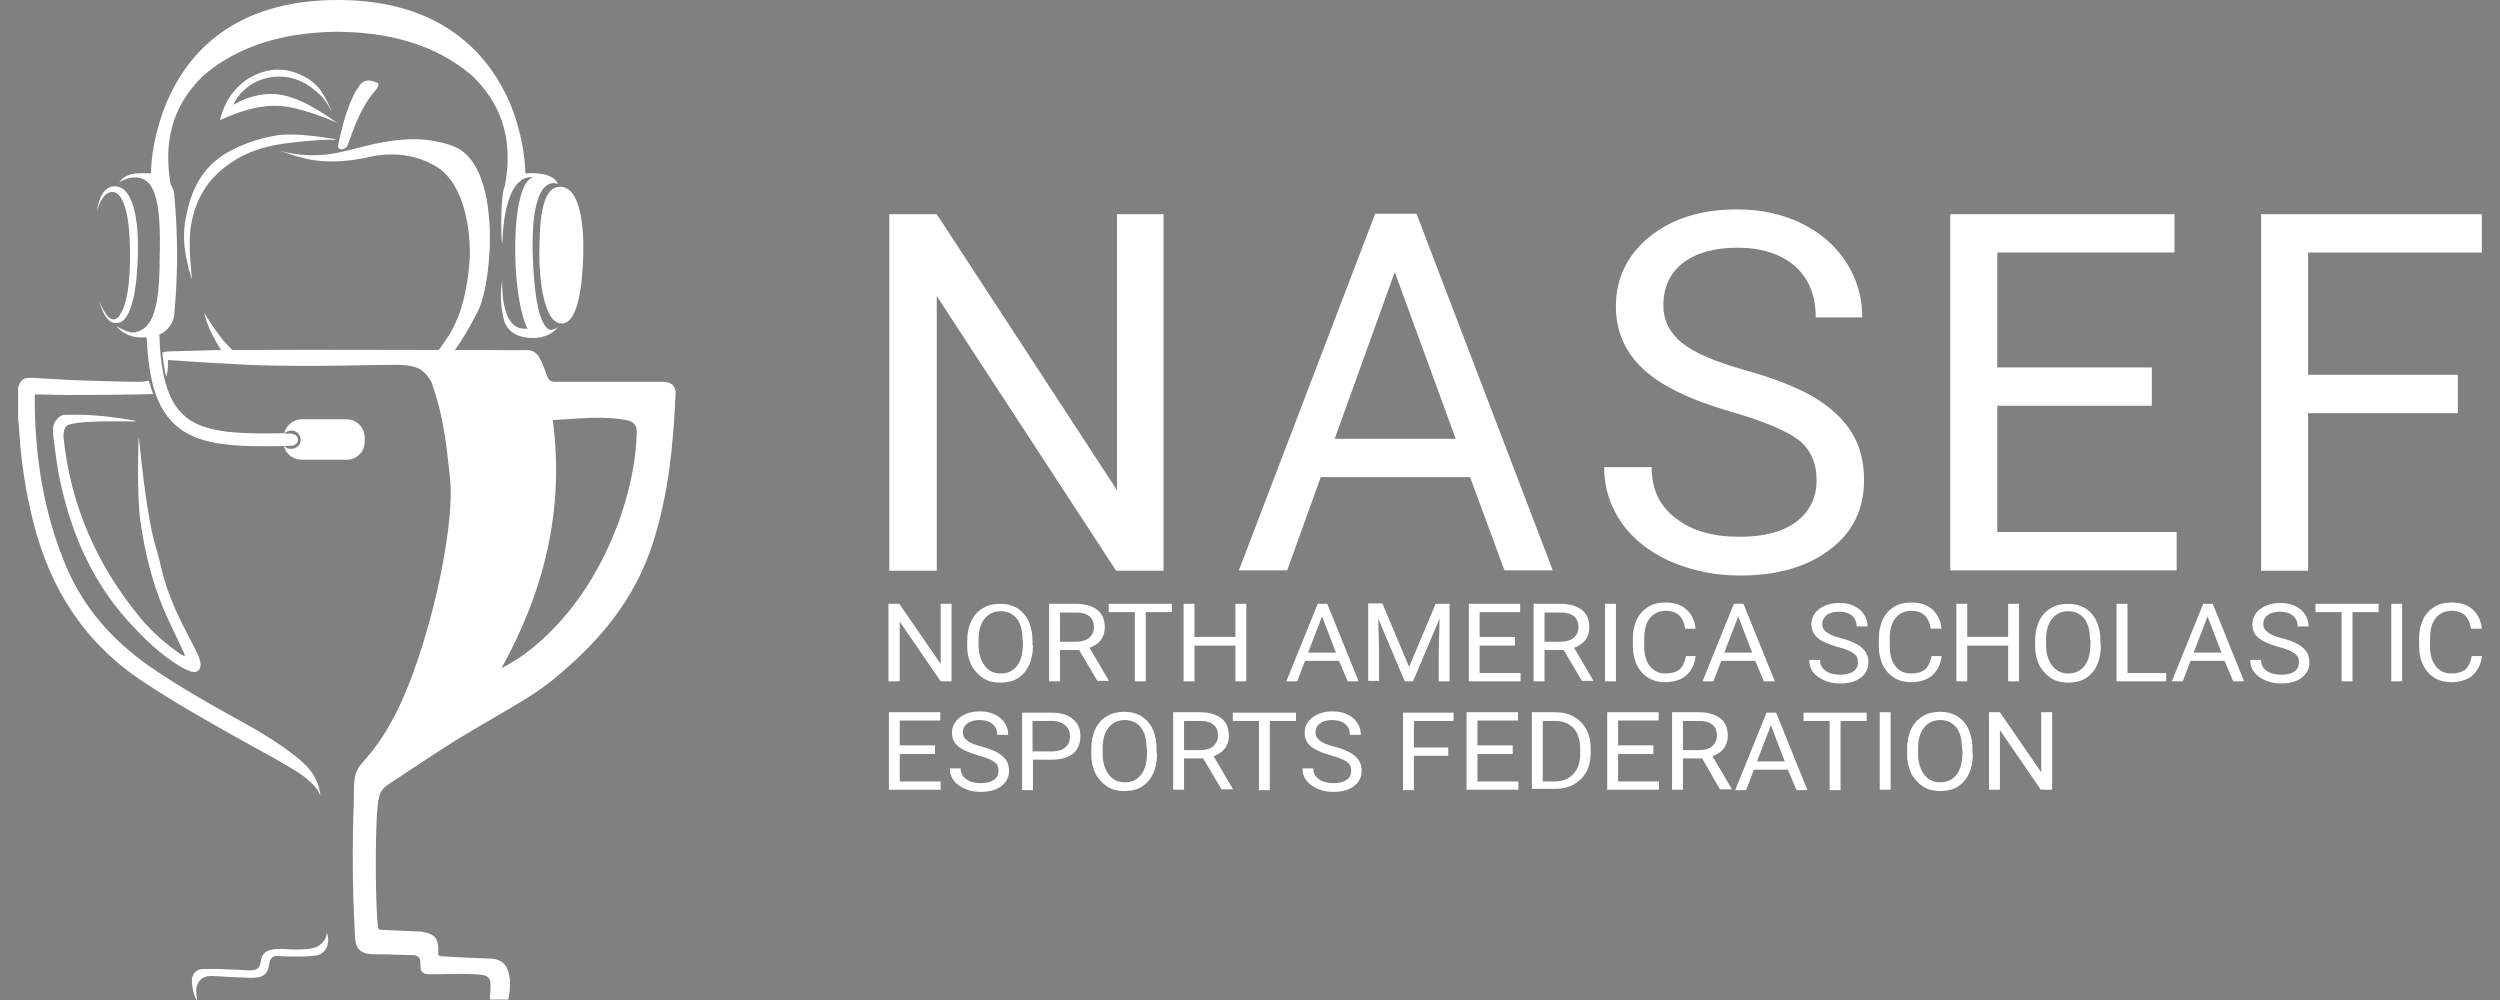 <?xml version="1.0" encoding="utf-8"?>
<!-- Generator: Adobe Illustrator 16.0.0, SVG Export Plug-In . SVG Version: 6.00 Build 0)  -->
<!DOCTYPE svg PUBLIC "-//W3C//DTD SVG 1.1//EN" "http://www.w3.org/Graphics/SVG/1.1/DTD/svg11.dtd">
<svg version="1.1" id="Layer_1" xmlns="http://www.w3.org/2000/svg" xmlns:xlink="http://www.w3.org/1999/xlink" x="0px" y="0px"
	 width="250px" height="100px" viewBox="75 0 250 100" enable-background="new 75 0 250 100" xml:space="preserve">
<rect x="75" y="0" width="250" height="100" fill="#808080" stroke="none"/>
<g>
	<path fill="none" d="M137.81,42.099c-2.525-0.522-5.006-0.174-7.575-0.044c1.219,8.881-0.784,17.066-5.137,24.814
		c1.611-0.826,2.96-1.828,4.223-3.004c3.483-3.221,5.834-7.183,7.488-11.58c1.088-2.917,1.741-5.92,1.828-9.011
		C138.681,42.577,138.419,42.229,137.81,42.099z"/>
	<path fill="#010101" d="M107.727,93.078c0-0.044,0-0.044-0.043-0.044C107.684,93.034,107.684,93.078,107.727,93.078z"/>
	<path fill="#FFFFFF" d="M108.729,12.277c-0.436-0.218-3.004-2.307-5.573-2.786c-2.568-0.479-4.833,1.001-4.833,1.001
		c0.218-0.522,0.566-1.001,1.001-1.394c1.567-1.61,4.528-2.046,6.748-0.392c1.175,0.871,1.567,1.437,2.09,2.438
		c0.043,0.043-0.436-1.132-1.088-2.09c-0.436-0.609-1.132-1.132-1.263-1.175c-1.916-1.175-3.831-1.219-5.79-0.131
		c-0.653,0.349-1.524,1.132-2.09,2.003c-0.653,1.045-0.958,2.22-0.914,2.264c0.043,0,2.96-1.523,5.659-1.437
		C105.246,10.623,109.338,12.582,108.729,12.277z"/>
	<path fill="#FFFFFF" d="M98.019,16.326c1.611-1.132,3.439-1.698,5.355-1.959c0.697-0.131,3.875-0.436,4.745-0.392
		c0.131,0,0.305,0,0.436,0v-0.043c-0.043,0-0.13-0.043-0.174-0.043c-0.609-0.087-3.787-0.653-5.747-0.348
		c-1.959,0.348-3.961,1.044-5.442,2.046c-2.351,1.611-3.221,3.918-3.7,6.661c-0.087,0.696-0.131,1.567-0.043,2.351
		c0.217,1.829,0.74,3.439,0.74,3.265c0,0-0.217-2.264-0.217-3.004c0-0.696,0-1.393,0.087-2.046
		C94.449,20.07,95.711,17.893,98.019,16.326z"/>
	<path fill="#FFFFFF" d="M106.682,94.688c-0.522,0.262-1.916,0.262-2.133,0.262c-0.609,0-1.219-0.087-1.872-0.044
		c-1.044,0.044-1.523,0.436-1.61,1.307c-0.087,0.565-0.349,0.826-1.088,0.826c-0.566,0-1.132-0.086-1.742-0.086
		c-1.001-0.044-1.959-0.088-2.96-0.044c-0.609,0-0.914,0.392-1.045,0.827c-0.174,0.609,0.218,2.177,0.479,2.264
		c0,0-0.13-0.958-0.087-1.176c0.218-0.87,0.696-1.306,1.785-1.219c1.176,0.087,2.395,0.131,3.57,0.174
		c1.35,0.044,1.828-0.348,1.959-1.48c0.043-0.348,0.305-0.695,0.653-0.695s0.827,0.043,1.175,0.043c0.915,0,1.829,0.043,2.743-0.087
		c1.219-0.087,1.61-1.524,1.088-2.481C107.814,93.34,107.597,94.21,106.682,94.688z"/>
	<path fill="#FFFFFF" d="M81.824,42.49c0.697-0.218,1.48-0.261,2.177-0.305c1.437-0.087,2.873-0.043,4.31-0.043
		c0.13,0,0.218,0,0.348-0.043c-2.351-0.436-4.702-0.697-7.096-0.61c-0.043,0-0.131,0-0.174,0c-0.261,0-0.784,0.349-1.001,0.958
		c-0.174,0.522-0.043,1.306,0,1.567c0.174,1.437,0.348,2.83,0.653,4.223c1.132,5.181,3.178,9.882,6.748,13.844
		c1.567,1.741,3.265,3.396,5.311,4.614c0.349,0.219,0.697,0.349,1.088,0.479c0.522,0.13,0.871-0.175,0.871-0.696
		c0-0.262-0.087-0.523-0.174-0.784c-0.218-0.522-0.479-1.001-0.74-1.523c-1.262-2.351-2.395-4.702-3.004-7.313
		c-0.174-0.74-0.348-1.48-0.566-2.178c-1.045-3.439-1.654-10.971-1.698-10.971c-0.043,0.218-0.218,5.877,0.174,8.49
		c0.436,3.004,1.132,5.92,2.308,8.706c0.609,1.437,1.306,2.786,1.959,4.224c0.087,0.13,0.131,0.305,0.174,0.479
		c-0.218-0.043-0.349-0.131-0.479-0.218c-1.437-1.001-2.786-2.177-3.918-3.526c-4.397-5.311-7.053-11.319-7.75-18.198
		C81.345,43.187,81.432,42.621,81.824,42.49z"/>
	<path fill="#FFFFFF" d="M128.929,25.468c0,2.351,0.435,6.792,2.177,6.879c1.698,0.087,2.133-3.788,2.22-6.835
		c0.087-3.265-0.392-6.879-2.351-6.835C129.016,18.72,128.972,22.638,128.929,25.468z"/>
	<path fill="#FFFFFF" d="M84.566,21.375v-0.043C84.566,21.375,84.566,21.375,84.566,21.375z"/>
	<path fill="#FFFFFF" d="M86.221,19.199c0.74-0.043,1.785,1.132,1.785,6.269c0,4.136-0.653,5.616-1.132,6.182
		c-0.914,1.088-1.785-1.132-1.959-1.567c0.349,1.263,0.871,2.221,1.654,2.221c1.698,0.087,2.133-3.788,2.22-6.835
		c0.087-3.265-0.392-6.878-2.351-6.835c-1.045,0-1.567,1.176-1.785,2.656C84.697,21.027,85.176,19.199,86.221,19.199z"/>
	<path fill="#FFFFFF" d="M111.994,8.054c-0.479-0.044-0.827,0.174-1.045,0.522c-0.261,0.349-0.522,0.74-0.697,1.176
		c-0.696,1.523-1.088,3.134-1.437,4.745c-0.043,0.261,0.087,0.436,0.348,0.436s0.522-0.174,0.61-0.436
		c0.696-1.959,1.393-3.918,2.83-5.529c0.087-0.087,0.13-0.218,0.174-0.305c0.13-0.261,0.043-0.392-0.218-0.436
		C112.385,8.098,112.167,8.098,111.994,8.054z"/>
	<path fill="#FFFFFF" d="M141.206,38.18c-3.57,0-7.14,0-10.709,0c-0.392,0-0.61-0.13-0.74-0.479
		c-0.261-0.653-0.479-1.35-0.827-1.959c-0.261-0.435-0.653-0.74-1.263-0.74c-1.262,0.044-2.568,0-3.831,0c-1.132,0-2.264,0-3.352,0
		c0.696-0.958,1.262-1.872,2.307-3.875c1.48-2.917,2.438-14.627-2.438-16.5c-4.876-1.829-9.534,0.435-12.407,0.784
		c-2.874,0.392-4.963-0.349-4.963-0.349s2.264,0.871,3.744,1.001c1.654,0.174,3.309,0.043,4.919-0.305
		c0.915-0.218,4.005-0.914,7.009,0.914c2.96,1.829,3.439,6.878,3.309,9.229c-0.087,1.48-0.305,2.96-0.696,4.397
		c-0.305,1.132-0.784,2.264-1.393,3.265c-0.305,0.479-0.653,0.958-1.001,1.437c-6.226,0-12.495-0.043-18.72,0
		c-0.653,0-1.262,0-1.916,0c-0.305-0.305-0.609-0.609-0.914-0.958c-1.175-1.48-1.916-2.786-1.916-2.786s0.261,1.306,1.132,2.786
		c0.174,0.348,0.392,0.653,0.566,0.958c-1.654,0.044-3.309,0.087-4.963,0.131c-0.436,0-0.697,0.043-0.915,0.13
		c0.087,0.697,0.174,1.567,0.392,2.438c0.13-0.435,0.174-0.871,0.174-1.262c0-0.131,0-0.261,0-0.436c0.13,0,2.786,0.218,6.356,0.392
		c0.522,0.043,1.088,0.043,1.654,0.087c1.045,0.043,2.133,0.087,3.222,0.087c4.397,0.087,9.055-0.087,11.667-0.087
		c0.522,0,1.61,0.043,2.307,0.436c0.043,0.043,0.087,0.043,0.131,0.087c0.435,0.305,0.696,0.696,0.871,0.958
		c0.087,0.174,0.174,0.305,0.174,0.305c1.132,3.309,1.393,5.529,1.829,9.534c0.436,4.005-1.219,12.799-3.744,19.634
		c-2.394,6.53-4.789,8.402-5.398,9.316c-0.61,0.958-0.436,2.395-0.479,3.309c-0.305,7.881,0.13,13.018,0.087,13.148
		c0.043,1.697,0.392,2.264,2.308,2.22c1.132,0,2.743,0.087,3.613,0.087c0.087,0,0.566,0.131,0.609,0.436
		c0.131,0.566-0.218,1.437,0.871,1.48c1.088,0,4.441-0.131,5.529,0.087c0.13,0.044,0.522,0.174,0.609,0.565
		c0.13,0.523-0.043,1.394,0,1.873c0.784,0,0.914,0,1.828,0c0.174-0.915,0.261-1.873,0-2.787c-0.261-0.871-0.871-1.262-1.741-1.306
		c-1.567-0.044-3.134-0.131-4.702-0.218c-0.609-0.043-0.609-0.043-0.566-0.652c0-1.133-0.349-1.568-1.48-1.785
		c-0.043,0-0.13,0-0.174-0.044c-1.306-0.044-2.656-0.131-3.962-0.175c-0.348,0-0.435-0.13-0.435-0.435
		c-0.305-3.222-0.261-11.755,0.13-12.8c0.087-0.565,0.436-1.001,0.914-1.306c2.264-1.48,4.484-3.004,6.792-4.44
		c2.481-1.523,5.05-2.917,7.532-4.484c1.35-0.871,2.612-1.872,3.788-2.961c3.831-3.395,6.792-7.357,8.359-12.276
		c1.567-4.876,2.046-9.882,2.264-14.933C142.599,38.572,142.12,38.18,141.206,38.18z M138.681,43.23
		c-0.087,3.091-0.784,6.095-1.829,9.012c-1.654,4.396-4.005,8.358-7.488,11.58c-1.262,1.176-2.612,2.177-4.223,3.004
		c4.31-7.749,6.312-15.934,5.137-24.815c2.568-0.13,5.093-0.479,7.575,0.043C138.419,42.229,138.681,42.577,138.681,43.23z"/>
	<path fill="#FFFFFF" d="M105.42,77.666c0.653,0.523,1.262,1.045,1.61,1.873c0,0.043,0-1.307-1.132-2.656s-3.961-3.178-6.226-4.44
		c-3.309-1.829-6.617-3.657-9.751-5.834c-3.657-2.568-6.487-5.747-8.272-9.882c-2.307-5.442-3.178-11.146-3.178-17.022
		c0-0.087,0-0.174,0.043-0.261c0.261,0,0.479,0,0.74,0c2.525,0.13,10.23,0,11.058-0.043c-0.13-0.392-0.305-0.871-0.435-1.35
		c-0.174,0.043-0.522,0.13-0.74,0.13c-1.916,0-3.831-0.087-5.747-0.13c-1.654-0.044-3.353-0.174-5.007-0.261
		c-1.001-0.043-1.219,0.043-1.567,0.914c0,1.088,0,2.177,0,3.265c0.043,0.261,0.087,0.566,0.087,0.827
		c0.174,3.178,0.653,6.356,1.437,9.447c1.698,6.704,5.181,12.146,11.058,15.977c2.873,1.916,5.877,3.614,8.881,5.312
		C99.063,74.01,103.983,76.578,105.42,77.666z"/>
	<path fill="#FFFFFF" d="M111.471,44.145v-0.392c0-1.001-0.827-1.829-1.829-1.829h-4.44c-0.871,0-1.567,0.609-1.785,1.393
		c-4.005,0.087-6.965,0-8.968-1.045c-2.177-1.132-3.265-3.57-3.483-8.098c0-0.13,0-0.435-0.043-0.696l0,0
		c0.871-0.392,1.524-1.263,1.524-2.264c0.348-3.831,0.348-7.663,0-11.494c0-0.479-0.131-0.914-0.392-1.306
		c-0.653-3.918-0.044-7.619,3.221-10.797c2.743-2.395,6.966-4.397,13.496-4.44c6.53,0.043,10.753,2.046,13.54,4.484
		c3.265,3.222,3.918,6.922,3.178,10.927c-0.479,0.827-0.392,5.747-0.261,5.747c0.043,0-0.043-6.878,3.091-6.617h0.043
		c-2.395,0.436-2.308,11.842-0.61,15.15h-0.392c-2.395-0.087-2.133-4.833-2.133-4.833c-0.392,1.872,0.131,4.049,0.305,4.354
		c0.087,0.174,0.218,0.348,0.349,0.522c0.261,0.305,0.653,0.522,0.958,0.653c1.829,0.609,3.483-0.043,3.962-0.914l-0.131,0.13
		c-0.174,0.131-0.348,0.174-0.609,0.218c-0.609-0.13-1.567-1.262-1.785-7.401c-0.261-8.707,2.525-7.183,2.525-7.183l0,0l0,0
		c-0.349-0.784-1.306-1.176-3.222-1.088h-0.043c-0.087-3.831-1.611-7.184-1.611-7.184l0,0C123.835,5.485,119.264,0,108.772,0
		C98.236,0,93.709,5.485,91.706,10.144l0,0c0,0-1.523,3.353-1.611,7.184c-0.043,0-0.087,0-0.13,0h-1.001
		c-0.827,0-1.611,0.261-2.046,0.914c0.348-0.261,1.001-0.436,1.001-0.436c2.525-0.479,3.222,1.872,3.047,8.098
		c0,5.834-1.044,7.096-2.612,7.357l0,0c-0.697,0-1.698-0.653-1.698-0.653c0.435,0.653,1.48,1.132,2.307,1.132h0.697l0,0
		c0,0.261,0.043,0.479,0.043,0.566c0.261,4.963,1.523,7.706,4.136,9.099c1.916,1.001,4.397,1.219,7.662,1.219
		c0.827,0,1.654,0,2.569-0.043c1.001-0.044,0.958-1.219-0.044-1.219c-0.217,0-0.392,0-0.609,0c0.174-0.174,0.436-0.305,0.697-0.305
		c0.74,0,0.958,0.653,0.958,0.914c0,0.522-0.435,0.915-0.958,0.915c-0.305,0-0.566-0.131-0.74-0.349
		c0.174,0.827,0.914,1.437,1.785,1.437h4.44C110.644,46.017,111.471,45.189,111.471,44.145z"/>
	<g>
		<path fill="#FFFFFF" d="M191.358,57.074h-4.745l-17.937-27.47v27.47h-4.746V21.419h4.746L186.7,49.021V21.419h4.658V57.074
			L191.358,57.074z"/>
		<path fill="#FFFFFF" d="M222.007,47.714h-14.933l-3.353,9.317h-4.832l13.627-35.656h4.135l13.627,35.656h-4.832L222.007,47.714z
			 M208.468,43.883h12.102l-6.094-16.674L208.468,43.883z"/>
		<path fill="#FFFFFF" d="M248.128,41.184c-4.049-1.175-6.966-2.568-8.795-4.266c-1.828-1.698-2.742-3.788-2.742-6.27
			c0-2.83,1.132-5.137,3.352-6.965c2.265-1.829,5.182-2.743,8.751-2.743c2.438,0,4.614,0.479,6.53,1.437
			c1.916,0.958,3.396,2.264,4.441,3.918c1.044,1.655,1.566,3.483,1.566,5.442h-4.658c0-2.177-0.696-3.875-2.046-5.094
			c-1.394-1.219-3.309-1.872-5.79-1.872c-2.308,0-4.137,0.522-5.441,1.523c-1.307,1.001-1.96,2.438-1.96,4.267
			c0,1.437,0.61,2.699,1.829,3.701c1.219,1.001,3.352,1.916,6.312,2.743c2.96,0.827,5.268,1.741,6.965,2.743
			c1.654,1.001,2.918,2.177,3.744,3.526c0.828,1.35,1.219,2.917,1.219,4.745c0,2.874-1.131,5.224-3.395,6.922
			c-2.265,1.741-5.269,2.611-9.057,2.611c-2.438,0-4.744-0.479-6.878-1.393c-2.134-0.957-3.744-2.221-4.919-3.875
			c-1.133-1.654-1.742-3.482-1.742-5.572h4.746c0,2.177,0.783,3.875,2.395,5.094c1.61,1.263,3.699,1.872,6.398,1.872
			c2.482,0,4.398-0.522,5.703-1.524c1.307-1,2.004-2.394,2.004-4.135c0-1.741-0.61-3.091-1.829-4.049
			C253.569,43.056,251.349,42.099,248.128,41.184z"/>
		<path fill="#FFFFFF" d="M290.183,40.575h-15.455v12.625h17.937v3.832h-22.638V21.419h22.42v3.831h-17.719v11.493h15.455V40.575z"
			/>
		<path fill="#FFFFFF" d="M320.788,41.315h-14.977v15.759h-4.701V21.419h22.072v3.831h-17.371v12.233h14.977V41.315z"/>
	</g>
	<g>
		<path fill="#FFFFFF" d="M170.113,68.133h-1.045l-4.092-5.965v5.965h-1.132v-7.75h1.088l4.136,6.008v-6.008h1.088v7.75H170.113z"/>
		<path fill="#FFFFFF" d="M178.297,64.52c0,0.739-0.13,1.436-0.392,2.002s-0.653,1.002-1.132,1.307
			c-0.479,0.305-1.088,0.435-1.741,0.435s-1.219-0.13-1.698-0.435s-0.871-0.74-1.176-1.264c-0.261-0.565-0.435-1.175-0.435-1.915
			v-0.565c0-0.74,0.13-1.394,0.392-1.959c0.261-0.566,0.653-1.002,1.176-1.307c0.479-0.305,1.088-0.436,1.698-0.436
			c0.653,0,1.219,0.131,1.741,0.436c0.479,0.305,0.871,0.74,1.132,1.307c0.261,0.565,0.392,1.219,0.392,2.002v0.393H178.297z
			 M177.252,63.996c0-0.914-0.174-1.61-0.566-2.133c-0.392-0.479-0.914-0.74-1.611-0.74c-0.696,0-1.219,0.262-1.611,0.74
			c-0.392,0.479-0.609,1.176-0.609,2.047v0.565c0,0.87,0.218,1.567,0.609,2.089c0.392,0.523,0.915,0.784,1.611,0.784
			c0.697,0,1.219-0.261,1.611-0.74c0.392-0.479,0.566-1.175,0.609-2.046v-0.566H177.252z"/>
		<path fill="#FFFFFF" d="M182.912,64.998h-1.916v3.135h-1.088v-7.75h2.699c0.914,0,1.611,0.218,2.133,0.609
			c0.479,0.393,0.74,0.958,0.74,1.742c0,0.479-0.13,0.914-0.392,1.262c-0.261,0.349-0.653,0.609-1.132,0.784l1.916,3.265v0.044
			h-1.132L182.912,64.998z M180.997,64.171h1.654c0.522,0,0.958-0.131,1.263-0.392c0.305-0.262,0.479-0.609,0.479-1.045
			c0-0.479-0.13-0.828-0.435-1.089s-0.74-0.392-1.306-0.392h-1.654V64.171z"/>
		<path fill="#FFFFFF" d="M192.185,61.211h-2.612v6.922h-1.088v-6.922h-2.612v-0.828h6.312V61.211z"/>
		<path fill="#FFFFFF" d="M199.629,68.133h-1.088v-3.57h-4.092v3.57h-1.088v-7.75h1.088v3.309h4.092v-3.309h1.088V68.133z"/>
		<path fill="#FFFFFF" d="M208.902,66.086h-3.396l-0.783,2.047h-1.089l3.135-7.75h0.958l3.135,7.75h-1.089L208.902,66.086z
			 M205.812,65.259h2.786l-1.394-3.613L205.812,65.259z"/>
		<path fill="#FFFFFF" d="M213.256,60.383l2.655,6.312l2.656-6.312h1.393v7.75h-1.088v-3.004l0.087-3.266l-2.655,6.27h-0.827
			l-2.655-6.27l0.086,3.222v3.004h-1.088V60.34h1.437V60.383z"/>
		<path fill="#FFFFFF" d="M226.491,64.562h-3.527v2.742h4.093v0.828h-5.181v-7.75h5.137v0.828h-4.049v2.48h3.527V64.562z"/>
		<path fill="#FFFFFF" d="M231.366,64.998h-1.915v3.135h-1.089v-7.75h2.699c0.914,0,1.611,0.218,2.134,0.609
			c0.479,0.393,0.739,0.958,0.739,1.742c0,0.479-0.13,0.914-0.391,1.262c-0.262,0.349-0.654,0.609-1.133,0.784l1.916,3.265v0.044
			h-1.132L231.366,64.998z M229.451,64.171h1.654c0.522,0,0.958-0.131,1.263-0.392c0.305-0.262,0.479-0.609,0.479-1.045
			c0-0.479-0.131-0.828-0.436-1.089s-0.74-0.392-1.306-0.392h-1.654V64.171z"/>
		<path fill="#FFFFFF" d="M236.591,68.133h-1.088v-7.75h1.088V68.133z"/>
		<path fill="#FFFFFF" d="M244.558,65.65c-0.087,0.828-0.436,1.438-0.957,1.916c-0.523,0.436-1.264,0.652-2.134,0.652
			c-0.958,0-1.741-0.348-2.308-1c-0.566-0.654-0.871-1.524-0.871-2.613v-0.74c0-0.739,0.131-1.35,0.393-1.915
			s0.652-0.958,1.132-1.263s1.089-0.436,1.741-0.436c0.871,0,1.567,0.219,2.09,0.697s0.827,1.088,0.914,1.916h-1.045
			c-0.087-0.61-0.305-1.045-0.609-1.35c-0.305-0.262-0.74-0.436-1.307-0.436c-0.695,0-1.219,0.261-1.61,0.74
			c-0.392,0.479-0.565,1.175-0.565,2.045v0.74c0,0.828,0.174,1.524,0.565,2.003c0.349,0.479,0.871,0.74,1.567,0.74
			c0.609,0,1.045-0.13,1.393-0.392c0.305-0.262,0.523-0.697,0.654-1.35h0.957V65.65z"/>
		<path fill="#FFFFFF" d="M250.522,66.086h-3.396l-0.783,2.047h-1.088l3.134-7.75h0.958l3.135,7.75h-1.089L250.522,66.086z
			 M247.431,65.259h2.787l-1.394-3.613L247.431,65.259z"/>
		<path fill="#FFFFFF" d="M258.75,64.693c-0.914-0.262-1.61-0.566-2.003-0.914c-0.392-0.349-0.609-0.828-0.609-1.35
			c0-0.609,0.262-1.133,0.784-1.524s1.175-0.609,2.003-0.609c0.565,0,1.045,0.087,1.479,0.305c0.436,0.218,0.784,0.479,1.001,0.871
			c0.262,0.349,0.349,0.739,0.349,1.175h-1.089c0-0.479-0.174-0.826-0.479-1.088s-0.74-0.392-1.306-0.392
			c-0.522,0-0.958,0.13-1.22,0.349c-0.261,0.217-0.435,0.521-0.435,0.914c0,0.305,0.13,0.565,0.435,0.783
			c0.262,0.218,0.74,0.436,1.438,0.609c0.696,0.174,1.219,0.393,1.61,0.609c0.392,0.218,0.653,0.479,0.871,0.783
			c0.174,0.306,0.261,0.654,0.261,1.045c0,0.609-0.261,1.133-0.783,1.524s-1.219,0.565-2.047,0.565
			c-0.565,0-1.088-0.087-1.566-0.305c-0.479-0.217-0.871-0.479-1.133-0.826c-0.261-0.35-0.391-0.74-0.391-1.22h1.088
			c0,0.479,0.174,0.827,0.566,1.089c0.348,0.261,0.87,0.392,1.479,0.392c0.565,0,1.001-0.131,1.306-0.349
			c0.305-0.217,0.436-0.522,0.436-0.914s-0.131-0.652-0.436-0.871C260.013,65.085,259.49,64.867,258.75,64.693z"/>
		<path fill="#FFFFFF" d="M269.155,65.65c-0.088,0.828-0.436,1.438-0.958,1.916c-0.522,0.436-1.263,0.652-2.134,0.652
			c-0.957,0-1.74-0.348-2.307-1c-0.566-0.654-0.871-1.524-0.871-2.613v-0.74c0-0.739,0.131-1.35,0.393-1.915
			c0.261-0.565,0.652-0.958,1.131-1.263c0.479-0.305,1.089-0.436,1.742-0.436c0.871,0,1.566,0.219,2.09,0.697
			c0.521,0.479,0.826,1.088,0.914,1.916h-1.089c-0.087-0.61-0.305-1.045-0.609-1.35c-0.305-0.262-0.74-0.436-1.306-0.436
			c-0.697,0-1.219,0.261-1.611,0.74c-0.392,0.479-0.566,1.175-0.566,2.045v0.74c0,0.828,0.175,1.524,0.566,2.003
			c0.349,0.479,0.871,0.74,1.567,0.74c0.609,0,1.045-0.13,1.394-0.392c0.305-0.262,0.521-0.697,0.652-1.35h1.002V65.65z"/>
		<path fill="#FFFFFF" d="M276.904,68.133h-1.089v-3.57h-4.092v3.57h-1.088v-7.75h1.088v3.309h4.092v-3.309h1.089V68.133z"/>
		<path fill="#FFFFFF" d="M285.089,64.52c0,0.739-0.131,1.436-0.392,2.002s-0.653,1.002-1.132,1.307s-1.089,0.435-1.742,0.435
			c-0.652,0-1.219-0.13-1.697-0.435s-0.871-0.74-1.176-1.264c-0.262-0.565-0.436-1.175-0.436-1.915v-0.565
			c0-0.74,0.131-1.394,0.393-1.959c0.261-0.566,0.652-1.002,1.176-1.307c0.479-0.305,1.088-0.436,1.697-0.436
			c0.652,0,1.219,0.131,1.741,0.436c0.479,0.305,0.87,0.74,1.132,1.307c0.262,0.565,0.393,1.219,0.393,2.002v0.393H285.089z
			 M284.001,63.996c0-0.914-0.175-1.61-0.566-2.133c-0.393-0.479-0.914-0.74-1.611-0.74c-0.696,0-1.219,0.262-1.61,0.74
			s-0.609,1.176-0.609,2.047v0.565c0,0.87,0.218,1.567,0.609,2.089c0.392,0.523,0.958,0.784,1.61,0.784
			c0.697,0,1.219-0.261,1.611-0.74c0.392-0.479,0.566-1.175,0.609-2.046v-0.566H284.001z"/>
		<path fill="#FFFFFF" d="M287.745,67.305h3.874v0.828h-4.963v-7.75h1.089V67.305z"/>
		<path fill="#FFFFFF" d="M297.452,66.086h-3.395l-0.784,2.047h-1.089l3.135-7.75h0.958l3.135,7.75h-1.089L297.452,66.086z
			 M294.362,65.259h2.785l-1.393-3.613L294.362,65.259z"/>
		<path fill="#FFFFFF" d="M302.851,64.693c-0.914-0.262-1.61-0.566-2.002-0.914c-0.436-0.349-0.609-0.828-0.609-1.35
			c0-0.609,0.261-1.133,0.783-1.524s1.176-0.609,2.003-0.609c0.565,0,1.045,0.087,1.479,0.305c0.436,0.218,0.784,0.479,1.002,0.871
			c0.262,0.349,0.348,0.739,0.348,1.175h-1.088c0-0.479-0.174-0.826-0.479-1.088s-0.74-0.392-1.307-0.392
			c-0.521,0-0.957,0.13-1.219,0.349c-0.305,0.217-0.436,0.521-0.436,0.914c0,0.305,0.131,0.565,0.436,0.783
			c0.262,0.218,0.74,0.436,1.437,0.609s1.22,0.393,1.61,0.609c0.393,0.218,0.654,0.479,0.871,0.783
			c0.174,0.306,0.262,0.654,0.262,1.045c0,0.609-0.262,1.133-0.783,1.524c-0.523,0.392-1.22,0.565-2.047,0.565
			c-0.566,0-1.088-0.087-1.567-0.305c-0.479-0.217-0.87-0.479-1.132-0.826c-0.262-0.35-0.392-0.74-0.392-1.22h1.089
			c0,0.479,0.174,0.827,0.565,1.089c0.349,0.261,0.87,0.392,1.479,0.392c0.566,0,1.002-0.131,1.307-0.349
			c0.305-0.217,0.436-0.522,0.436-0.914s-0.131-0.652-0.436-0.871C304.07,65.085,303.591,64.867,302.851,64.693z"/>
		<path fill="#FFFFFF" d="M312.864,61.211h-2.612v6.922h-1.089v-6.922h-2.611v-0.828h6.312V61.211z"/>
		<path fill="#FFFFFF" d="M315.216,68.133h-1.089v-7.75h1.089V68.133z"/>
		<path fill="#FFFFFF" d="M323.183,65.65c-0.088,0.828-0.436,1.438-0.959,1.916c-0.521,0.436-1.262,0.652-2.133,0.652
			c-0.957,0-1.741-0.348-2.307-1c-0.566-0.654-0.871-1.524-0.871-2.613v-0.74c0-0.739,0.131-1.35,0.392-1.915
			s0.653-0.958,1.132-1.263s1.088-0.436,1.742-0.436c0.87,0,1.566,0.219,2.089,0.697s0.827,1.088,0.915,1.916h-1.089
			c-0.087-0.61-0.305-1.045-0.61-1.35c-0.305-0.262-0.739-0.436-1.305-0.436c-0.697,0-1.22,0.261-1.611,0.74
			c-0.393,0.479-0.566,1.175-0.566,2.045v0.74c0,0.828,0.174,1.524,0.566,2.003c0.348,0.479,0.871,0.74,1.566,0.74
			c0.61,0,1.045-0.13,1.395-0.392c0.305-0.262,0.521-0.697,0.652-1.35h1.002V65.65z"/>
		<path fill="#FFFFFF" d="M168.502,75.402h-3.526v2.743h4.092v0.827h-5.181v-7.75h5.137v0.828h-4.049v2.481h3.526V75.402z"/>
		<path fill="#FFFFFF" d="M172.812,75.533c-0.914-0.262-1.611-0.566-2.002-0.914c-0.436-0.348-0.61-0.827-0.61-1.35
			c0-0.609,0.261-1.132,0.784-1.523c0.522-0.393,1.175-0.609,2.003-0.609c0.566,0,1.044,0.086,1.48,0.305
			c0.436,0.217,0.784,0.479,1.001,0.87c0.261,0.349,0.348,0.74,0.348,1.176h-1.088c0-0.479-0.174-0.827-0.479-1.089
			c-0.305-0.261-0.74-0.392-1.306-0.392c-0.522,0-0.958,0.131-1.219,0.349c-0.305,0.217-0.436,0.522-0.436,0.914
			c0,0.305,0.131,0.566,0.436,0.783c0.261,0.219,0.74,0.436,1.437,0.609c0.697,0.175,1.219,0.393,1.611,0.609
			c0.392,0.219,0.653,0.479,0.871,0.784c0.174,0.305,0.261,0.653,0.261,1.045c0,0.609-0.261,1.132-0.784,1.524
			c-0.522,0.391-1.219,0.565-2.046,0.565c-0.566,0-1.088-0.087-1.567-0.305s-0.871-0.479-1.132-0.827
			c-0.261-0.349-0.392-0.74-0.392-1.219h1.088c0,0.479,0.174,0.826,0.566,1.088c0.348,0.262,0.871,0.392,1.48,0.392
			c0.566,0,1.001-0.13,1.306-0.349c0.305-0.217,0.435-0.521,0.435-0.914c0-0.392-0.13-0.652-0.435-0.87
			C174.075,75.926,173.552,75.751,172.812,75.533z"/>
		<path fill="#FFFFFF" d="M178.297,75.969v3.047h-1.088v-7.748h3.004c0.871,0,1.611,0.217,2.09,0.652
			c0.522,0.436,0.74,1.002,0.74,1.697c0,0.74-0.261,1.35-0.74,1.742c-0.479,0.392-1.219,0.609-2.133,0.609H178.297z M178.297,75.142
			h1.916c0.566,0,1.001-0.131,1.306-0.392c0.305-0.262,0.479-0.609,0.479-1.133c0-0.479-0.174-0.826-0.479-1.088
			s-0.74-0.436-1.263-0.436h-2.002v3.048H178.297z"/>
		<path fill="#FFFFFF" d="M190.705,75.359c0,0.74-0.131,1.437-0.392,2.002c-0.261,0.566-0.653,1.002-1.132,1.307
			s-1.088,0.436-1.741,0.436c-0.653,0-1.219-0.131-1.698-0.436c-0.479-0.305-0.871-0.74-1.175-1.263
			c-0.261-0.565-0.436-1.175-0.436-1.915v-0.609c0-0.74,0.131-1.394,0.392-1.959c0.261-0.566,0.653-1.002,1.175-1.307
			c0.479-0.305,1.088-0.436,1.698-0.436c0.653,0,1.219,0.131,1.742,0.436c0.479,0.305,0.871,0.74,1.132,1.307
			c0.261,0.565,0.392,1.219,0.392,2.002v0.436H190.705z M189.66,74.881c0-0.915-0.174-1.611-0.566-2.134
			c-0.392-0.479-0.915-0.74-1.611-0.74c-0.697,0-1.219,0.261-1.611,0.74c-0.392,0.479-0.609,1.175-0.609,2.046v0.566
			c0,0.871,0.217,1.566,0.609,2.09c0.392,0.521,0.914,0.783,1.611,0.783c0.696,0,1.219-0.262,1.611-0.74
			c0.392-0.479,0.566-1.176,0.609-2.046v-0.565H189.66z"/>
		<path fill="#FFFFFF" d="M195.319,75.838h-1.916v3.135h-1.088v-7.75h2.699c0.915,0,1.611,0.219,2.133,0.61
			c0.479,0.392,0.74,0.958,0.74,1.741c0,0.479-0.131,0.914-0.392,1.263c-0.261,0.349-0.653,0.609-1.132,0.783l1.916,3.266v0.044
			h-1.132L195.319,75.838z M193.404,75.011h1.655c0.522,0,0.958-0.13,1.262-0.392s0.479-0.609,0.479-1.045
			c0-0.479-0.131-0.827-0.436-1.088c-0.305-0.262-0.74-0.393-1.306-0.393h-1.655V75.011z"/>
		<path fill="#FFFFFF" d="M204.593,72.094h-2.612v6.922h-1.088v-6.922h-2.613v-0.826h6.313V72.094z"/>
		<path fill="#FFFFFF" d="M208.075,75.533c-0.914-0.262-1.611-0.566-2.002-0.914c-0.436-0.348-0.609-0.827-0.609-1.35
			c0-0.609,0.261-1.132,0.783-1.523c0.522-0.393,1.176-0.609,2.002-0.609c0.566,0,1.045,0.086,1.48,0.305
			c0.436,0.217,0.783,0.479,1.002,0.87c0.261,0.349,0.348,0.74,0.348,1.176h-1.088c0-0.479-0.174-0.827-0.479-1.089
			c-0.306-0.261-0.74-0.392-1.307-0.392c-0.522,0-0.958,0.131-1.219,0.349c-0.305,0.217-0.436,0.522-0.436,0.914
			c0,0.305,0.131,0.566,0.436,0.783c0.261,0.219,0.74,0.436,1.437,0.609c0.696,0.175,1.219,0.393,1.61,0.609
			c0.393,0.219,0.653,0.479,0.871,0.784c0.174,0.305,0.262,0.653,0.262,1.045c0,0.609-0.262,1.132-0.784,1.524
			c-0.522,0.391-1.22,0.565-2.046,0.565c-0.566,0-1.089-0.087-1.568-0.305c-0.479-0.218-0.87-0.479-1.131-0.827
			c-0.262-0.349-0.393-0.74-0.393-1.219h1.089c0,0.479,0.175,0.826,0.565,1.088c0.349,0.262,0.871,0.392,1.48,0.392
			c0.566,0,1.002-0.13,1.307-0.349c0.305-0.217,0.436-0.521,0.436-0.914c0-0.392-0.131-0.652-0.436-0.87
			C209.338,75.926,208.815,75.751,208.075,75.533z"/>
		<path fill="#FFFFFF" d="M219.829,75.576h-3.438v3.439h-1.089v-7.748h5.051v0.826h-3.962v2.656h3.438V75.576z"/>
		<path fill="#FFFFFF" d="M226.272,75.402h-3.525v2.743h4.092v0.827h-5.181v-7.75h5.138v0.828h-4.049v2.481h3.525V75.402z"/>
		<path fill="#FFFFFF" d="M228.188,78.973v-7.75h2.308c0.696,0,1.35,0.131,1.872,0.436c0.565,0.305,0.957,0.74,1.262,1.264
			c0.305,0.565,0.436,1.175,0.436,1.871v0.479c0,0.74-0.131,1.35-0.436,1.916s-0.74,0.958-1.262,1.263
			c-0.566,0.305-1.176,0.436-1.916,0.436h-2.264V78.973z M229.276,72.094v6.052h1.133c0.826,0,1.48-0.261,1.915-0.74
			c0.479-0.479,0.696-1.175,0.696-2.09v-0.435c0-0.871-0.217-1.568-0.652-2.047s-1.045-0.74-1.872-0.74H229.276z"/>
		<path fill="#FFFFFF" d="M240.335,75.402h-3.526v2.743h4.093v0.827h-5.182v-7.75h5.138v0.828h-4.049v2.481h3.526V75.402z"/>
		<path fill="#FFFFFF" d="M245.211,75.838h-1.915v3.135h-1.089v-7.75h2.698c0.915,0,1.611,0.219,2.134,0.61
			c0.479,0.392,0.74,0.958,0.74,1.741c0,0.479-0.13,0.914-0.392,1.263s-0.653,0.609-1.133,0.783l1.916,3.266v0.044h-1.176
			L245.211,75.838z M243.296,75.011h1.654c0.521,0,0.957-0.13,1.262-0.392s0.479-0.609,0.479-1.045c0-0.479-0.13-0.827-0.436-1.088
			c-0.305-0.262-0.739-0.393-1.305-0.393h-1.654V75.011z"/>
		<path fill="#FFFFFF" d="M253.787,76.97h-3.396l-0.783,2.046h-1.089l3.134-7.748h0.959l3.134,7.748h-1.089L253.787,76.97z
			 M250.696,76.143h2.786l-1.394-3.613L250.696,76.143z"/>
		<path fill="#FFFFFF" d="M261.667,72.094h-2.612v6.922h-1.089v-6.922h-2.611v-0.826h6.312V72.094z"/>
		<path fill="#FFFFFF" d="M264.062,78.973h-1.088v-7.75h1.088V78.973z"/>
		<path fill="#FFFFFF" d="M272.29,75.359c0,0.74-0.131,1.437-0.393,2.002c-0.261,0.566-0.652,1.002-1.132,1.307
			c-0.479,0.305-1.089,0.436-1.741,0.436s-1.219-0.131-1.697-0.436c-0.479-0.305-0.871-0.74-1.176-1.263
			c-0.262-0.565-0.436-1.175-0.436-1.915v-0.609c0-0.74,0.131-1.394,0.392-1.959c0.261-0.566,0.653-1.002,1.176-1.307
			c0.479-0.305,1.089-0.436,1.698-0.436c0.652,0,1.219,0.131,1.74,0.436c0.479,0.305,0.871,0.74,1.133,1.307
			c0.261,0.565,0.392,1.219,0.392,2.002v0.436H272.29z M271.201,74.881c0-0.915-0.175-1.611-0.565-2.134
			c-0.393-0.479-0.914-0.74-1.611-0.74s-1.219,0.261-1.611,0.74c-0.391,0.479-0.609,1.175-0.609,2.046v0.566
			c0,0.871,0.219,1.566,0.609,2.09c0.393,0.521,0.914,0.783,1.611,0.783s1.219-0.262,1.611-0.74
			c0.391-0.479,0.565-1.176,0.609-2.046v-0.565H271.201z"/>
		<path fill="#FFFFFF" d="M280.169,78.973h-1.088l-4.092-5.965v5.965H273.9v-7.75h1.089l4.135,6.008v-6.008h1.089v7.75H280.169z"/>
	</g>
</g>
</svg>

